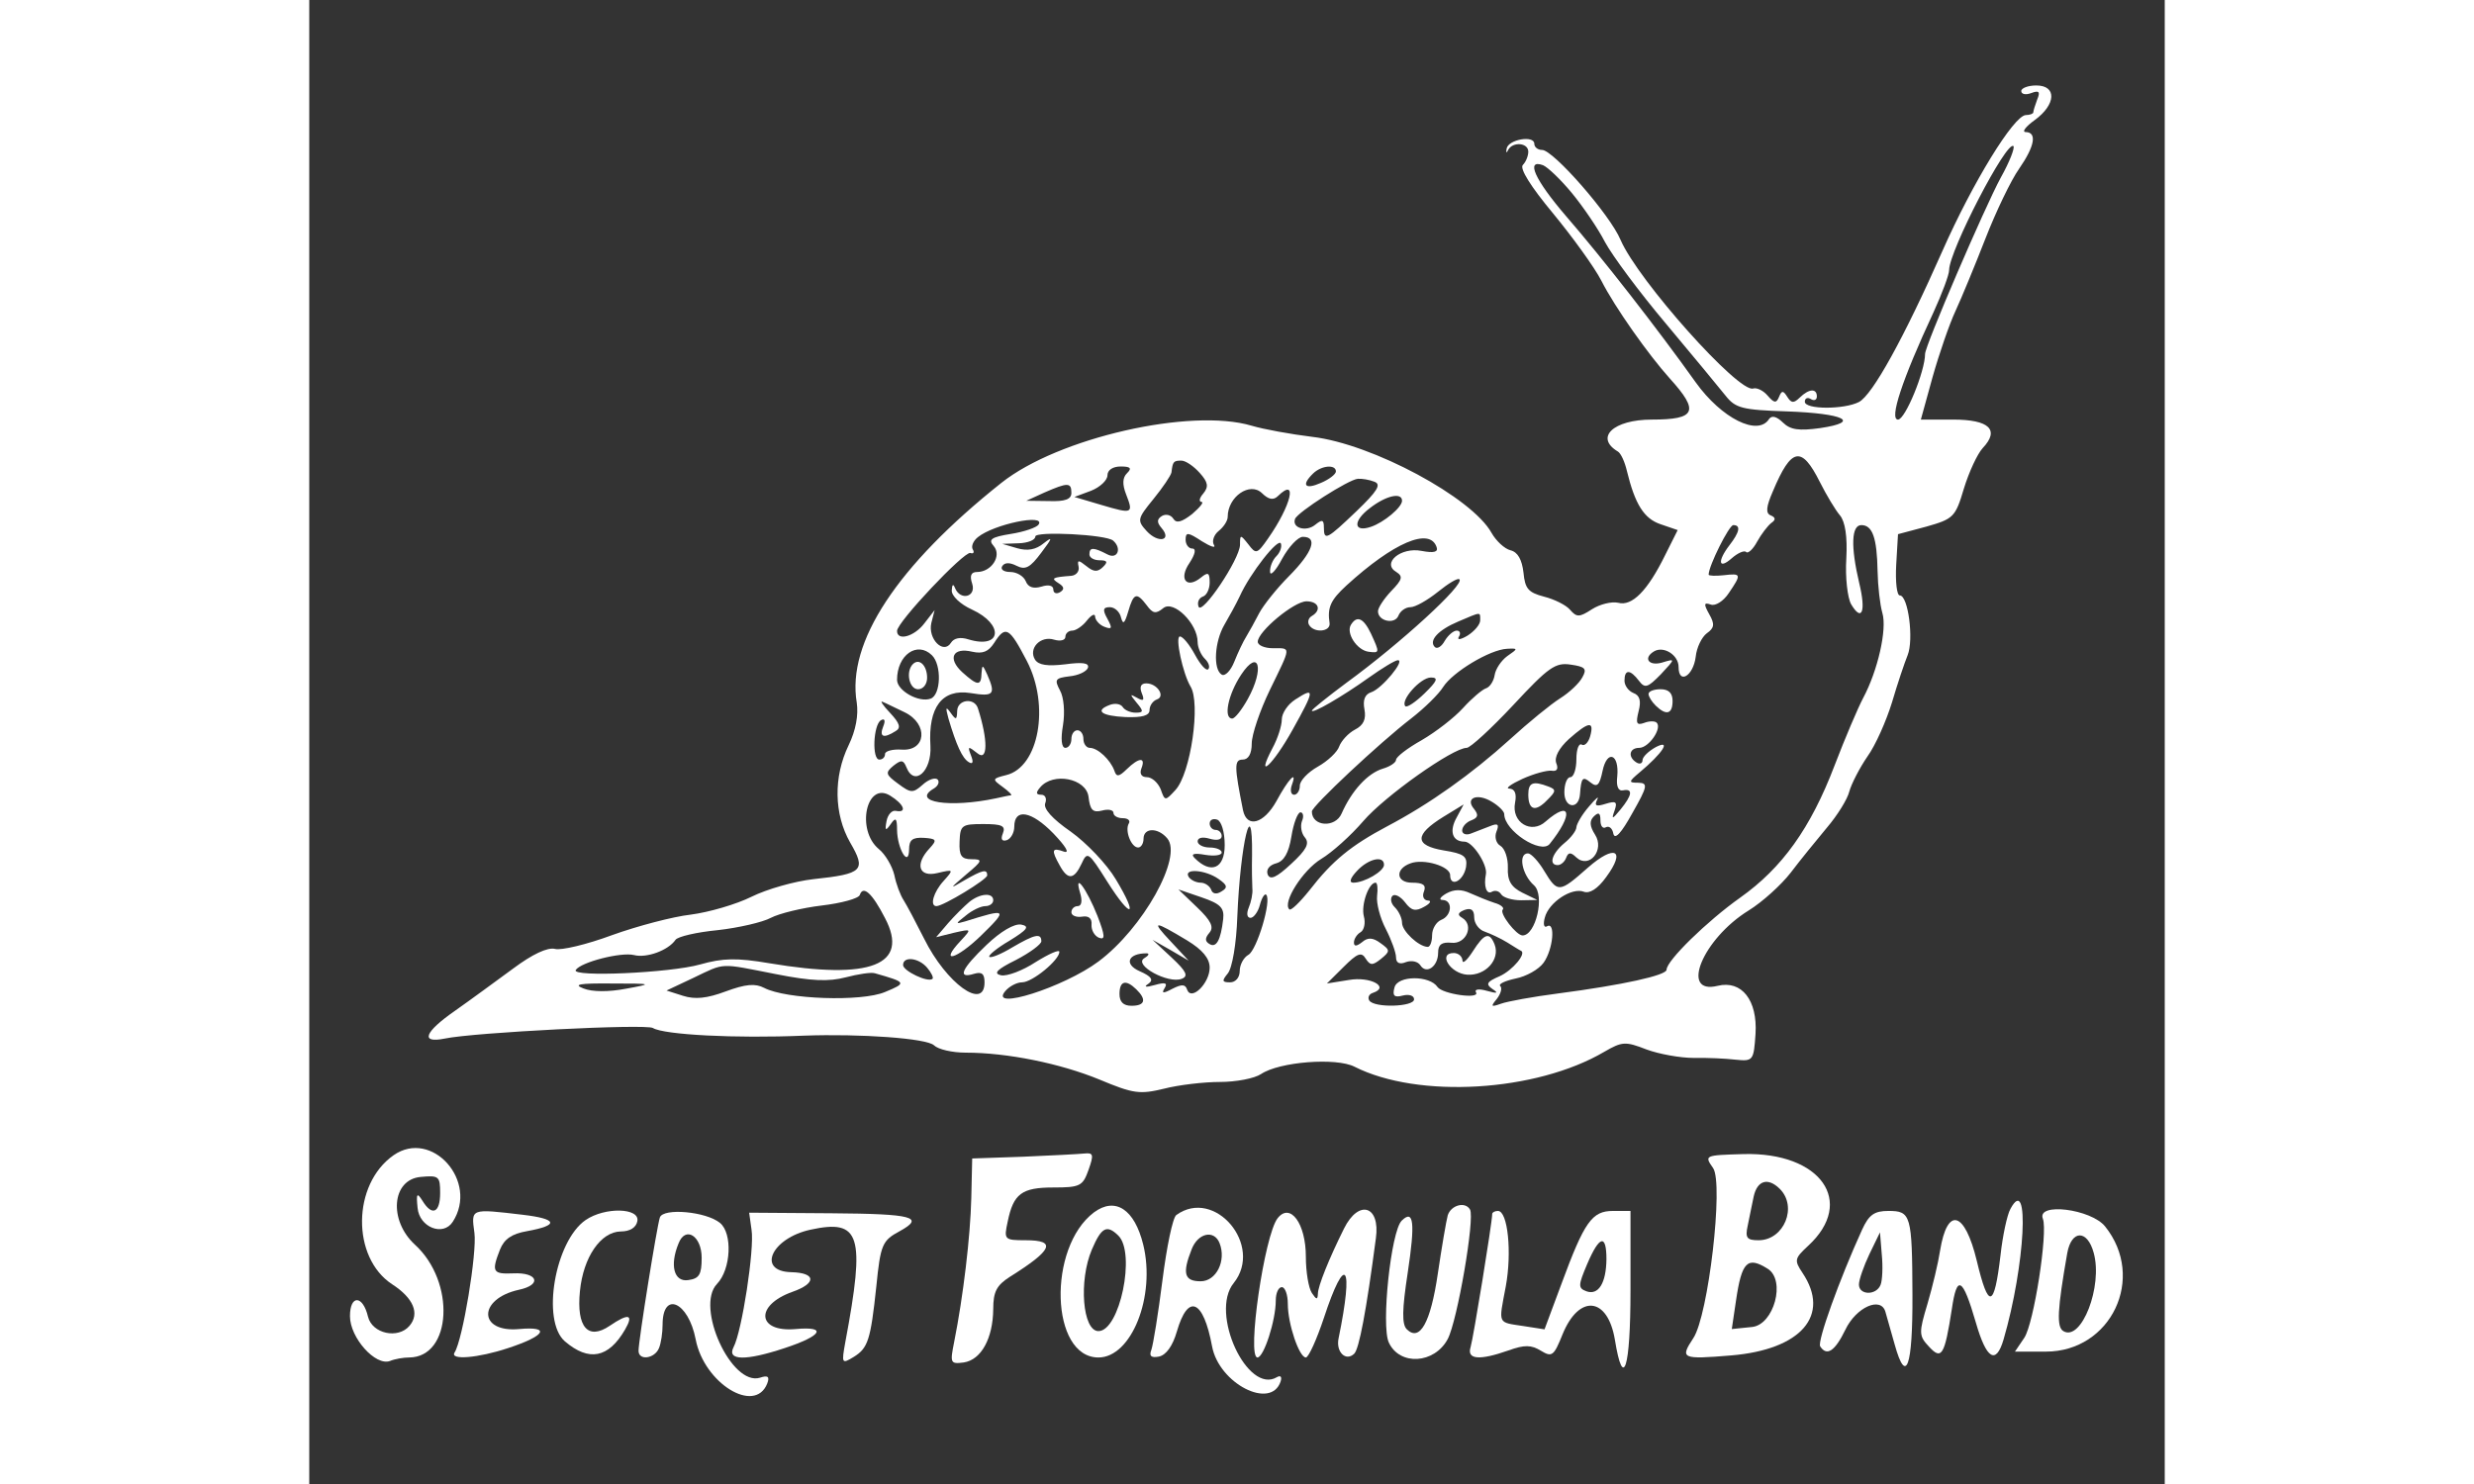 <?xml version="1.0" encoding="UTF-8" standalone="no"?>
<svg
   version="1.0"
   width="500pt"
   height="300pt"
   viewBox="0 0 500 400"
   preserveAspectRatio="xMidYMid meet"
   id="svg1779"
   xmlns="http://www.w3.org/2000/svg"
>

  <rect x="0" y="0" width="500" height="400" fill="#333333" stroke="none"/>

  <defs
     id="defs1783" />
 
  <g
     transform="matrix(0.081,0,0,-0.079,2.874,418.037)"
     fill="#ffffff"
     stroke="none"
     id="g1777">
    <path
       d="m 5660,4981 c 0,-11 15,-14 33,-7 26,10 31,5 20,-22 -7,-19 -13,-39 -13,-44 0,-4 -11,-9 -25,-9 -40,-2 -176,-229 -277,-463 -128,-297 -233,-492 -278,-516 -49,-26 -180,-26 -180,1 0,12 9,16 20,9 11,-7 20,-3 20,9 0,28 -26,27 -57,-4 -20,-20 -28,-19 -41,2 -14,23 -19,23 -28,0 -9,-22 -16,-21 -38,5 -14,17 -36,28 -48,24 -48,-16 -383,369 -441,507 -35,86 -224,307 -261,307 -15,0 -26,10 -26,21 0,30 -86,15 -92,-16 -3,-15 0,-17 5,-5 15,29 67,25 67,-6 0,-14 -8,-35 -18,-45 -12,-12 27,-75 100,-165 65,-81 138,-184 161,-230 45,-91 157,-253 228,-334 99,-112 87,-140 -60,-140 -128,0 -191,-61 -113,-109 10,-6 23,-35 30,-66 27,-114 57,-163 112,-182 l 57,-20 -42,-86 c -58,-121 -110,-175 -156,-162 -22,5 -61,-5 -87,-22 -42,-28 -51,-28 -73,-2 -13,16 -52,36 -87,45 -52,14 -63,27 -68,82 -5,44 -19,70 -43,76 -20,5 -48,32 -63,59 -65,121 -397,304 -596,328 -72,9 -163,26 -202,38 -203,62 -644,-41 -833,-195 -347,-283 -515,-544 -481,-750 6,-42 -3,-94 -27,-145 -51,-108 -49,-235 5,-332 54,-95 43,-107 -122,-125 -62,-7 -155,-34 -206,-60 -51,-26 -142,-53 -202,-61 -60,-7 -178,-39 -262,-70 -84,-32 -170,-53 -190,-47 -25,6 -75,-18 -139,-67 -56,-42 -142,-107 -192,-143 -104,-74 -118,-113 -36,-96 97,21 671,51 693,36 37,-23 274,-36 502,-26 188,7 409,-9 433,-33 14,-14 61,-25 106,-25 138,0 315,-37 445,-92 112,-48 133,-51 214,-31 49,13 133,23 186,23 54,0 115,12 137,27 61,42 250,57 311,25 212,-110 604,-86 831,51 59,35 70,36 140,8 42,-16 113,-29 157,-29 44,1 107,-2 140,-6 58,-6 60,-3 66,88 7,115 -46,184 -126,164 -127,-32 -50,160 103,257 46,29 109,88 140,129 31,42 85,110 120,153 35,42 69,98 75,124 7,26 34,80 60,119 27,38 63,122 82,185 18,63 42,136 52,161 21,53 2,204 -26,204 -10,0 -15,47 -12,104 l 6,105 95,26 c 89,26 96,32 124,129 17,57 45,119 63,139 57,62 22,97 -99,97 h -107 l 39,145 c 22,80 56,181 76,225 20,44 65,156 100,248 35,92 85,199 112,238 52,77 60,124 22,125 -14,0 0,19 30,41 71,53 74,118 5,118 -27,0 -50,-9 -50,-19 z m -68,-295 c -54,-102 -252,-574 -252,-602 0,-59 -66,-224 -90,-224 -30,0 13,135 118,366 28,63 52,128 52,144 0,65 192,445 214,423 5,-6 -13,-54 -42,-107 z m -1427,-53 c 37,-46 87,-121 110,-167 24,-46 115,-172 204,-280 88,-108 177,-218 197,-244 33,-43 55,-49 204,-54 191,-7 249,-36 111,-57 -71,-10 -99,-6 -124,19 -21,21 -37,25 -46,12 -37,-60 -158,2 -244,125 -125,180 -311,425 -432,568 -103,123 -135,195 -76,173 16,-7 59,-49 96,-95 z m 825,-986 c 22,-45 52,-96 67,-114 17,-21 25,-72 21,-147 -4,-64 4,-134 16,-156 36,-62 50,-25 27,72 -29,126 -26,198 7,198 37,0 52,-43 54,-157 1,-51 8,-115 16,-143 16,-55 -15,-196 -64,-290 -17,-33 -60,-136 -95,-230 -80,-215 -175,-350 -314,-451 -110,-80 -245,-215 -245,-246 0,-19 -145,-52 -361,-81 -83,-11 -169,-27 -190,-35 -33,-12 -35,-10 -14,16 13,17 19,37 12,44 -8,7 15,18 51,26 35,7 77,31 93,54 32,46 40,142 11,124 -10,-6 -13,8 -7,30 13,52 90,104 130,88 19,-7 46,10 74,50 67,93 29,113 -61,32 -95,-86 -100,-87 -145,-11 -19,33 -44,60 -54,60 -34,0 -20,-73 20,-109 37,-34 6,-171 -38,-171 -21,0 -78,76 -66,88 6,6 -6,17 -27,23 -21,7 -57,22 -81,33 -29,14 -54,14 -80,-1 -20,-12 -26,-22 -12,-22 35,-1 31,-54 -5,-68 -16,-7 -30,-30 -30,-52 0,-23 -7,-41 -15,-40 -30,1 -85,54 -85,82 0,16 -11,40 -24,53 -13,13 -16,30 -8,39 8,8 27,-2 42,-22 21,-29 35,-32 64,-15 20,11 25,21 12,21 -14,1 -20,15 -13,31 8,22 -3,30 -40,30 -53,0 -57,47 -5,66 44,17 132,-10 132,-40 0,-44 45,-20 53,28 5,36 -7,45 -74,56 -98,17 -99,53 -1,115 l 67,42 -23,-44 c -26,-47 -15,-83 26,-83 27,0 77,-79 71,-111 -8,-41 2,-71 20,-60 10,6 24,3 31,-9 7,-11 37,-20 66,-20 l 54,1 -50,25 c -37,19 -50,41 -48,85 1,32 -10,66 -25,75 -14,8 -20,30 -13,48 10,25 5,30 -21,19 -18,-7 -46,-18 -63,-25 -16,-7 -30,-2 -30,10 0,13 14,29 31,35 22,9 24,18 9,38 -32,38 10,56 59,25 23,-14 41,-33 41,-42 0,-57 122,-138 151,-102 80,102 71,152 -13,77 -48,-45 -115,-3 -102,64 6,31 -1,47 -19,48 -15,0 5,15 43,33 39,18 82,30 98,28 17,-3 23,6 15,26 -7,20 9,51 42,82 66,60 85,63 71,10 -6,-22 -19,-35 -28,-29 -10,6 -18,-16 -18,-50 0,-33 -9,-61 -20,-61 -11,0 -20,-23 -20,-52 0,-54 48,-60 52,-6 4,57 9,62 35,40 22,-18 30,-10 40,39 15,74 56,59 49,-18 -4,-34 3,-51 19,-48 34,7 31,-16 -8,-65 -28,-35 -31,-35 -20,-4 10,30 5,34 -30,23 -31,-10 -38,-7 -28,14 8,15 -4,5 -27,-23 -23,-27 -41,-59 -42,-71 0,-11 -18,-36 -40,-54 -42,-36 -53,-75 -22,-75 10,0 23,11 28,25 7,19 15,20 34,1 43,-40 95,26 62,78 -18,29 -19,47 -4,62 16,16 22,12 22,-13 0,-20 8,-30 18,-24 11,6 22,-4 25,-22 5,-22 27,3 63,70 51,92 53,103 20,104 -33,0 -33,3 4,35 77,66 107,114 55,87 -25,-14 -45,-34 -45,-45 0,-11 -9,-15 -20,-8 -30,19 -24,50 9,50 32,0 77,67 58,86 -6,6 -25,6 -42,-1 -25,-9 -28,-1 -18,40 9,35 4,54 -17,62 -17,7 -30,26 -30,42 0,40 19,39 48,0 20,-27 29,-24 73,22 49,54 49,54 4,40 -44,-13 -64,15 -27,38 32,20 82,-12 82,-53 0,-61 49,-31 57,35 3,31 20,67 37,80 25,18 27,31 8,65 -19,35 -18,41 5,33 15,-6 42,11 60,39 43,65 42,68 -17,61 -27,-3 -50,-2 -50,2 0,30 68,169 82,169 26,0 21,-24 -13,-69 -41,-55 -36,-84 8,-44 20,18 42,28 48,21 6,-6 23,10 36,35 14,26 35,54 47,64 16,11 15,19 -1,26 -18,7 -16,29 7,83 61,149 95,156 156,31 z m -2063,31 c 28,-32 30,-47 12,-70 -13,-15 -16,-28 -6,-29 9,0 -5,-18 -31,-41 -35,-28 -53,-33 -63,-16 -8,13 -25,17 -38,9 -17,-11 -17,-22 -1,-41 36,-43 -11,-53 -49,-11 -33,37 -32,42 22,110 31,39 58,80 60,91 4,37 7,40 33,40 14,0 41,-19 61,-42 z m -242,-1 c -15,-15 -16,-38 -3,-72 25,-66 22,-68 -83,-36 l -89,27 55,21 c 30,12 55,36 55,53 0,18 18,30 44,30 33,0 38,-6 21,-23 z m 695,6 c 0,-9 -22,-27 -50,-39 -53,-24 -66,-8 -26,32 28,28 76,32 76,7 z m 128,-35 c 24,-9 10,-32 -59,-100 -99,-97 -109,-103 -109,-56 0,27 -6,28 -29,9 -30,-25 -78,-11 -67,20 8,23 179,135 209,137 13,1 38,-3 55,-10 z m -1008,-38 c 0,-22 -21,-30 -75,-28 l -75,1 60,28 c 78,35 90,35 90,-1 z m 634,-1 c 22,-22 38,-25 53,-10 67,67 45,-31 -33,-145 -36,-53 -40,-54 -65,-20 -27,35 -28,34 -28,-1 -1,-50 -128,-243 -138,-211 -5,14 1,29 14,34 13,4 23,26 23,48 0,34 -5,37 -29,17 -48,-40 -75,-5 -38,50 19,30 23,49 9,49 -12,0 -22,14 -22,30 0,27 8,26 54,-5 30,-19 48,-25 40,-12 -7,12 0,34 16,47 17,14 30,35 30,48 0,69 74,121 114,81 z m 466,-26 c 0,-22 -60,-74 -104,-89 -58,-20 -60,20 -3,64 54,43 107,55 107,25 z m -1209,-81 c -6,-10 -48,-25 -92,-32 -66,-11 -77,-19 -57,-42 27,-33 -8,-88 -56,-88 -20,0 -25,-13 -16,-40 14,-45 -39,-59 -57,-15 -6,16 -10,13 -11,-8 -1,-18 28,-47 67,-65 108,-51 99,-136 -11,-102 -27,9 -49,5 -59,-12 -25,-40 -77,14 -65,68 l 11,44 -34,-45 c -33,-45 -91,-62 -91,-26 0,30 223,272 244,266 10,-4 14,2 8,12 -6,10 1,29 17,42 53,44 226,81 202,43 z m 248,-55 c 30,-27 14,-65 -19,-47 -47,25 -60,25 -60,0 0,-11 15,-20 34,-20 26,0 28,-6 11,-23 -18,-18 -31,-17 -55,3 -27,22 -31,22 -26,-2 3,-15 -7,-29 -24,-31 -64,-5 -69,-8 -43,-25 19,-12 21,-21 5,-31 -12,-7 -22,-3 -22,9 0,14 -16,18 -40,10 -27,-8 -44,-2 -52,19 -7,17 -30,31 -51,31 -22,0 -34,9 -27,20 8,13 25,13 48,1 29,-15 45,-6 82,45 37,50 39,57 8,32 -26,-22 -54,-27 -88,-17 l -50,15 55,2 c 30,1 55,11 55,23 0,19 236,7 259,-14 z m 543,-53 c -12,-12 -22,-36 -21,-53 0,-17 19,3 40,44 22,41 53,75 69,75 51,0 33,-52 -45,-133 -41,-42 -86,-100 -100,-127 -14,-28 -33,-63 -43,-80 -10,-16 -28,-55 -40,-86 -12,-31 -31,-51 -42,-44 -29,18 -24,112 9,170 16,28 39,71 51,97 34,78 129,202 137,180 4,-11 -3,-31 -15,-43 z m 533,31 c 6,-17 -9,-21 -50,-13 -69,14 -134,-42 -84,-72 23,-15 20,-26 -17,-65 -24,-26 -44,-57 -44,-69 0,-34 56,-46 68,-15 6,16 24,29 40,29 16,0 57,24 91,52 35,29 67,49 72,43 18,-17 -194,-217 -376,-353 -63,-48 -115,-91 -115,-95 0,-12 100,47 190,113 44,32 87,59 96,59 26,1 -53,-97 -88,-109 -22,-7 -29,-27 -23,-59 6,-33 -3,-54 -32,-69 -22,-12 -45,-38 -52,-57 -6,-19 -38,-50 -71,-69 -33,-19 -60,-48 -60,-65 0,-17 -9,-31 -19,-31 -11,0 -14,16 -7,35 18,51 -12,19 -52,-57 -42,-77 -98,-93 -111,-31 -29,149 -30,173 -1,173 19,0 30,20 30,55 0,30 27,112 60,182 72,152 72,143 10,143 -27,0 -50,10 -50,22 0,35 121,138 162,138 41,0 51,-30 18,-50 -12,-7 -15,-21 -9,-31 17,-28 71,-23 68,6 -8,54 3,79 56,129 156,146 277,200 300,131 z m -964,-199 c 20,-28 30,-30 55,-9 34,28 114,-53 114,-116 0,-18 11,-44 24,-57 13,-13 18,-29 11,-36 -7,-6 -26,16 -44,50 -18,34 -40,62 -50,62 -17,0 10,-127 35,-170 35,-56 1,-298 -50,-354 -34,-38 -35,-38 -49,3 -9,22 -29,41 -46,41 -18,0 -25,12 -18,30 15,39 -8,38 -49,-3 -26,-26 -34,-27 -41,-5 -13,37 -55,78 -82,78 -11,0 -21,14 -21,30 0,17 -9,30 -20,30 -11,0 -20,-13 -20,-30 0,-16 -9,-30 -20,-30 -13,0 -16,30 -8,77 7,44 3,96 -10,119 -19,37 -16,42 31,48 30,3 57,16 62,29 5,17 -18,20 -76,12 -58,-7 -88,-3 -100,16 -23,38 18,83 64,68 20,-6 37,-2 37,10 0,11 10,21 23,21 12,0 35,16 49,35 15,19 27,25 27,12 1,-12 15,-28 31,-34 25,-10 27,-5 10,27 -17,31 -15,40 8,40 16,0 33,-16 37,-35 7,-26 12,-21 24,20 18,64 28,67 62,21 z m 1109,-51 c 0,-14 -19,-37 -42,-52 -23,-14 -36,-16 -29,-4 7,11 4,21 -7,21 -11,0 -29,-16 -40,-35 -10,-19 -25,-29 -33,-21 -21,22 11,58 78,87 78,34 73,34 73,4 z M 2352,3036 c 77,-152 40,-362 -69,-389 -47,-12 -47,-14 -12,-40 20,-15 33,-28 28,-29 -5,0 -27,-5 -49,-10 -155,-34 -284,-13 -208,33 15,9 20,23 13,31 -8,8 -31,0 -50,-18 -32,-29 -39,-29 -82,4 -41,31 -43,37 -15,61 26,21 33,20 43,-5 26,-68 85,-14 80,73 -8,132 39,195 133,180 78,-13 85,-5 56,63 -15,34 -17,35 -19,5 -1,-45 -13,-44 -64,3 -50,47 -32,86 33,70 35,-8 54,0 73,30 38,61 50,54 109,-62 z m -316,20 c 33,-33 30,-135 -4,-148 -39,-15 -112,27 -112,64 0,85 67,133 116,84 z m 1914,-3 c -20,-15 -39,-44 -42,-65 -3,-20 -16,-41 -29,-45 -12,-4 -47,-34 -76,-67 -29,-33 -91,-82 -138,-110 -47,-27 -85,-57 -85,-67 0,-9 -20,-23 -44,-30 -51,-16 -104,-76 -137,-153 -21,-50 -99,-45 -99,7 0,18 226,235 330,317 44,35 92,83 107,108 32,51 155,127 212,130 37,2 38,1 1,-25 z m -863,-146 c -20,-37 -43,-67 -52,-67 -30,0 -14,82 30,150 59,91 78,21 22,-83 z m 1113,74 c -10,-20 -43,-52 -74,-72 -31,-20 -105,-82 -166,-139 -128,-119 -269,-222 -410,-298 -119,-65 -181,-116 -258,-218 -32,-41 -62,-71 -67,-65 -24,23 45,134 106,172 36,22 99,80 140,129 71,85 298,250 344,250 12,0 82,66 155,146 117,129 140,146 191,138 48,-7 55,-14 39,-43 z m -525,-55 c -30,-30 -58,-49 -64,-44 -18,19 50,98 85,98 26,0 21,-12 -21,-54 z m -1729,-65 c 79,-40 71,-133 -11,-127 -30,2 -55,-5 -55,-15 0,-11 -8,-19 -19,-19 -25,0 -20,118 5,134 13,8 16,-1 8,-21 -14,-36 1,-42 41,-16 19,11 14,27 -18,62 -24,26 -35,43 -25,38 10,-4 43,-21 74,-36 z m 611,-288 c 5,-45 14,-55 45,-47 21,6 38,2 38,-8 0,-10 14,-18 31,-18 17,0 26,-8 20,-18 -14,-24 8,-82 31,-82 10,0 18,14 18,30 0,38 48,39 79,1 52,-63 -81,-307 -229,-420 -115,-88 -367,-170 -310,-101 14,17 39,30 56,30 34,0 124,76 124,104 0,9 -35,-7 -79,-35 -43,-29 -95,-49 -115,-45 -27,6 -14,20 49,52 47,25 85,54 85,64 0,29 -22,24 -97,-21 -37,-23 -71,-37 -76,-32 -5,4 25,30 67,55 60,38 68,49 39,55 -23,4 -68,-23 -115,-69 -84,-82 -99,-117 -42,-99 26,8 35,0 35,-29 0,-98 -127,-4 -201,149 -27,55 -58,115 -68,131 -11,17 -25,55 -31,86 -7,30 -30,71 -52,89 -76,65 -41,232 38,182 46,-29 58,-60 19,-52 -13,3 -27,-13 -31,-35 -6,-33 -3,-35 14,-10 16,24 21,21 21,-20 1,-65 39,-130 40,-67 0,33 11,42 49,40 42,-3 45,-7 20,-35 -51,-55 -37,-101 26,-85 54,13 54,12 20,-27 -34,-38 -47,-86 -24,-86 23,0 169,91 169,105 0,22 -15,19 -76,-17 -51,-31 -51,-30 6,20 55,47 56,52 18,52 -34,0 -42,12 -40,60 2,56 7,60 79,60 62,0 75,-6 65,-32 -8,-20 -3,-28 13,-23 14,5 25,26 25,46 0,64 57,54 130,-23 41,-44 56,-69 35,-62 -40,15 -43,6 -14,-47 27,-51 48,-49 73,6 19,43 23,40 85,-61 80,-130 106,-124 29,7 -30,52 -98,125 -150,163 -62,44 -92,79 -85,97 6,16 0,29 -13,29 -18,0 -19,7 -4,25 43,53 153,31 161,-32 z m 710,-83 c -6,-17 -2,-42 10,-56 16,-20 5,-42 -46,-90 -49,-47 -70,-56 -78,-36 -6,17 6,32 28,38 26,7 42,35 51,92 7,45 21,82 30,82 9,0 12,-14 5,-30 z m -257,-82 c 0,-80 -46,-100 -100,-44 -14,14 -3,18 35,11 30,-5 55,-2 55,8 0,9 -18,17 -40,17 -22,0 -40,10 -40,21 0,13 17,16 40,9 23,-7 40,-4 40,9 0,11 -9,21 -20,21 -11,0 -20,10 -20,22 0,12 11,18 25,13 14,-5 25,-42 25,-87 z m 91,-33 c -1,-47 0,-98 1,-115 2,-16 -4,-46 -12,-65 -8,-20 -6,-35 6,-35 10,0 25,20 31,44 6,24 16,40 21,35 19,-19 -31,-189 -59,-205 -16,-9 -29,-34 -29,-55 0,-23 -14,-39 -32,-39 -27,0 -28,5 -8,30 15,18 29,102 32,195 10,248 51,425 49,210 z m 439,-34 c 0,-22 -65,-61 -102,-61 -15,0 -11,15 12,40 38,42 90,54 90,21 z m -551,-48 c 30,-21 32,-30 10,-43 -16,-11 -30,-8 -34,6 -5,13 -21,24 -35,24 -15,0 -33,9 -40,20 -18,30 56,24 99,-7 z m 528,-58 c -3,-25 10,-76 29,-113 19,-38 34,-81 34,-97 0,-19 12,-25 33,-16 19,7 40,2 48,-11 20,-32 59,-4 59,43 0,28 12,37 44,34 49,-6 77,60 36,85 -17,10 -14,18 8,27 22,8 32,0 32,-25 0,-21 16,-43 35,-49 19,-7 53,-23 75,-37 22,-14 42,-27 45,-28 21,-8 -27,-67 -70,-87 -43,-19 -48,-27 -24,-44 21,-14 16,-16 -19,-6 -27,8 -42,5 -36,-5 15,-25 -112,-6 -128,18 -26,40 -132,40 -143,-1 -8,-29 -1,-36 28,-28 20,5 37,0 37,-13 0,-26 -133,-30 -149,-4 -6,10 -1,22 12,26 58,20 -9,57 -80,44 l -73,-12 56,57 c 45,46 59,52 73,28 15,-24 23,-24 51,-1 31,26 31,30 -2,54 -25,19 -42,20 -61,3 -19,-15 -27,-15 -27,-1 0,12 10,28 22,35 12,7 17,32 11,54 -10,39 16,115 39,115 6,0 8,-20 5,-45 z m -1637,-76 c 82,-160 -47,-212 -384,-154 -110,19 -155,18 -231,-4 -100,-29 -429,-44 -414,-19 17,27 151,62 194,51 42,-11 114,16 138,52 7,11 70,26 140,33 70,8 150,27 177,42 28,15 104,34 169,42 66,8 123,24 127,36 11,34 41,7 84,-79 z m 1125,-3 c -8,-72 -23,-100 -46,-85 -15,9 -15,20 0,38 16,19 6,41 -41,87 l -62,61 77,-27 c 63,-22 76,-36 72,-74 z m -120,-73 c 51,-32 75,-61 75,-93 0,-53 -61,-115 -75,-75 -6,19 -18,19 -49,3 -31,-17 -37,-16 -26,2 11,18 2,21 -32,11 -31,-9 -39,-7 -22,4 18,13 11,25 -29,43 -53,24 -39,61 23,61 11,0 7,-8 -8,-17 -36,-23 80,-88 125,-70 23,9 16,25 -33,72 l -64,61 60,-35 60,-36 -60,66 c -66,72 -57,72 55,3 z m -865,-93 c 14,-17 22,-34 18,-38 -15,-14 -98,27 -98,47 0,31 52,25 80,-9 z m -503,-22 c 118,-24 176,-26 232,-11 41,11 85,18 97,14 106,-31 107,-33 34,-64 -78,-34 -329,-25 -402,14 -30,16 -62,13 -128,-12 -63,-24 -102,-28 -142,-15 l -55,18 89,43 c 108,53 85,51 275,13 z m -500,-50 c -56,-11 -111,-11 -140,1 -36,14 -14,18 93,17 139,0 139,-1 47,-18 z m 1699,-2 c 35,-35 29,-56 -16,-56 -27,0 -40,13 -40,40 0,45 21,51 56,16 z"
       id="path1703" />
    <path
       d="m 4420,2924 c 0,-9 11,-27 24,-40 35,-35 56,-29 56,16 0,27 -13,40 -40,40 -22,0 -40,-7 -40,-16 z"
       id="path1705" />
    <path
       d="m 4020,2581 c 0,-54 24,-61 63,-19 30,30 30,36 4,46 -51,20 -67,14 -67,-27 z"
       id="path1707" />
    <path
       d="m 3430,3160 c -17,-28 19,-86 58,-92 38,-5 38,-4 9,61 -25,54 -47,64 -67,31 z"
       id="path1709" />
    <path
       d="m 3245,2905 c -25,-16 -45,-47 -45,-68 0,-22 -14,-66 -31,-98 -59,-115 2,-57 67,63 74,136 75,147 9,103 z"
       id="path1711" />
    <path
       d="m 2734,2927 c 10,-25 6,-29 -16,-16 -24,14 -24,12 -1,-17 24,-29 23,-34 -3,-34 -18,0 -37,9 -43,19 -7,11 -25,14 -42,8 -53,-20 -30,-38 51,-42 56,-2 80,5 80,24 0,15 11,31 24,36 30,10 2,55 -35,55 -18,0 -23,-12 -15,-33 z"
       id="path1713" />
    <path
       d="m 2120,2865 c -1,-30 -4,-31 -22,-5 -16,23 -17,18 -7,-20 26,-90 46,-136 68,-149 13,-8 16,0 7,23 -12,32 -10,33 22,7 34,-28 35,45 1,154 -12,38 -69,30 -69,-10 z"
       id="path1715" />
    <path
       d="m 1973,3026 c -25,-25 -13,-86 17,-86 17,0 30,17 30,39 0,42 -26,68 -47,47 z"
       id="path1717" />
    <path
       d="m 2529,2245 c 8,-27 5,-45 -8,-45 -11,0 -21,-9 -21,-21 0,-11 16,-18 35,-15 23,4 34,-6 32,-28 -1,-18 10,-38 25,-44 21,-8 20,7 -5,74 -36,93 -80,154 -58,79 z"
       id="path1719" />
    <path
       d="m 2160,2214 c -16,-14 -48,-46 -70,-72 l -40,-48 59,15 c 60,14 60,14 22,-28 -73,-80 -13,-63 70,20 89,89 85,92 -54,47 -34,-10 -34,-9 2,20 21,18 50,32 65,32 14,0 26,9 26,20 0,27 -44,24 -80,-6 z"
       id="path1721" />
    <path
       d="m 3835,2045 c -19,-30 -34,-44 -34,-30 -1,14 -14,25 -29,25 -54,0 -12,-70 45,-74 61,-4 110,52 91,103 -17,44 -34,39 -73,-24 z"
       id="path1723" />
    <path
       d="m 245,1350 c -138,-99 -140,-349 -5,-440 71,-47 93,-100 58,-142 -38,-46 -124,-27 -138,31 -17,74 -60,76 -60,2 0,-74 85,-171 133,-153 16,7 45,12 64,12 142,1 155,258 19,385 -88,83 -77,222 19,231 61,6 65,2 65,-55 0,-68 -27,-80 -59,-26 -18,29 -21,25 -16,-25 6,-66 85,-98 117,-47 87,138 -70,318 -197,227 z"
       id="path1725" />
    <path
       d="m 2340,1345 -170,-6 -3,-135 c -3,-131 -27,-337 -57,-491 -14,-72 -13,-76 32,-70 58,9 97,82 98,182 0,59 11,81 55,110 143,92 157,125 53,125 -71,0 -73,2 -60,63 19,96 47,117 152,117 89,0 98,5 117,60 18,52 16,59 -13,56 -19,-2 -110,-7 -204,-11 z"
       id="path1727" />
    <path
       d="m 4635,1306 c 35,-54 -16,-503 -66,-580 -45,-70 -39,-73 126,-59 233,20 332,137 237,282 -28,43 -26,49 19,92 159,150 42,320 -215,313 -130,-4 -131,-4 -101,-48 z m 221,-70 c 61,-61 15,-176 -70,-176 -39,0 -45,8 -36,50 5,28 15,73 20,100 12,54 47,65 86,26 z m -40,-273 c 62,-39 21,-192 -52,-199 l -67,-7 14,97 c 19,133 38,152 105,109 z"
       id="path1729" />
    <path
       d="m 5624,1167 c -11,-20 -26,-92 -33,-158 -21,-182 -40,-186 -79,-19 -40,170 -98,186 -122,35 -6,-41 -25,-123 -42,-182 -29,-99 -29,-109 5,-146 42,-47 52,-30 76,128 17,120 36,109 80,-46 35,-125 67,-145 92,-58 72,252 88,570 23,446 z"
       id="path1731" />
    <path
       d="m 2575,1155 c -155,-120 -145,-495 15,-495 110,0 191,209 149,385 -29,121 -93,164 -164,110 z m 81,-79 c 59,-59 5,-326 -66,-326 -53,0 -66,172 -22,278 32,77 50,86 88,48 z"
       id="path1733" />
    <path
       d="m 3752,1145 c -5,-19 -20,-109 -33,-199 -24,-168 -60,-233 -103,-190 -17,17 -16,67 3,194 25,170 20,217 -20,177 -36,-36 -69,-359 -43,-416 36,-80 152,-73 196,12 32,62 91,413 74,442 -16,28 -63,15 -74,-20 z"
       id="path1735" />
    <path
       d="m 514,1085 c 9,-67 -39,-365 -66,-408 -17,-27 78,-19 178,15 125,42 143,75 37,65 -137,-13 -138,103 -1,134 78,17 63,60 -19,56 -68,-3 -73,5 -44,81 14,36 39,54 90,63 108,20 102,42 -15,56 -174,21 -171,22 -160,-62 z"
       id="path1737" />
    <path
       d="M 884,1129 C 782,1057 736,785 815,715 c 80,-70 145,-57 200,40 30,53 12,57 -51,13 -72,-50 -111,-5 -99,118 11,116 69,203 136,204 30,0 51,13 55,35 9,46 -108,49 -172,4 z"
       id="path1739" />
    <path
       d="m 1131,1138 c -10,-31 -71,-420 -71,-455 0,-35 54,-27 68,9 7,17 12,53 12,80 0,117 86,78 110,-50 28,-150 197,-257 238,-151 9,24 2,29 -24,20 -95,-30 -216,242 -143,320 47,50 52,173 10,208 -46,39 -188,52 -200,19 z m 139,-138 c 0,-57 -8,-71 -45,-76 -47,-7 -62,50 -32,125 23,61 77,26 77,-49 z"
       id="path1741" />
    <path
       d="m 1436,1095 c 10,-65 -32,-346 -60,-400 -23,-46 41,-47 170,-3 125,42 143,75 37,65 -129,-12 -137,81 -11,127 81,29 79,65 -4,67 -116,3 -66,116 64,145 166,37 183,-17 116,-383 -13,-74 -12,-76 28,-51 47,30 56,56 75,240 14,144 20,157 78,189 85,48 43,59 -225,61 l -276,2 z"
       id="path1743" />
    <path
       d="m 2849,1146 c -12,-9 -32,-109 -46,-222 -14,-114 -31,-221 -37,-238 -8,-21 -1,-28 25,-23 24,5 46,36 60,86 37,131 88,109 117,-51 23,-127 196,-218 228,-120 5,16 0,22 -12,15 -98,-61 -225,219 -144,321 100,128 -63,327 -191,232 z m 144,-96 c 23,-60 -11,-130 -63,-130 -54,0 -62,26 -30,109 21,56 75,68 93,21 z"
       id="path1745" />
    <path
       d="m 3186,1135 c -44,-58 -103,-475 -67,-475 21,0 61,126 61,195 0,25 9,45 20,45 11,0 20,-26 20,-57 0,-69 38,-183 60,-183 9,0 36,61 60,135 72,224 100,185 49,-69 -10,-47 24,-81 52,-53 16,16 40,144 72,394 15,111 -57,134 -106,33 -50,-103 -87,-197 -87,-223 -1,-21 -5,-20 -20,3 -11,17 -20,72 -20,124 0,113 -52,186 -94,131 z"
       id="path1747" />
    <path
       d="m 3900,1150 c 0,-29 -63,-425 -72,-455 -13,-42 29,-46 126,-11 54,20 76,19 108,-1 37,-23 43,-18 72,56 55,138 150,128 174,-18 28,-177 52,-99 52,168 v 271 h -58 c -70,0 -95,-36 -171,-247 l -57,-157 -69,11 c -89,14 -84,4 -60,135 21,116 7,258 -26,258 -10,0 -19,-5 -19,-10 z m 380,-155 c -1,-82 -27,-124 -67,-109 -28,11 -27,20 3,93 41,98 64,103 64,16 z"
       id="path1749" />
    <path
       d="m 5130,1095 c -75,-169 -149,-380 -139,-397 22,-35 49,-17 84,57 36,77 118,114 133,61 4,-14 18,-65 31,-112 38,-140 60,-77 59,169 -1,274 -5,287 -80,287 -47,0 -65,-13 -88,-65 z m 62,-187 c -14,-37 -72,-36 -72,1 0,16 16,63 35,104 l 35,74 6,-76 c 4,-41 2,-88 -4,-103 z"
       id="path1751" />
    <path
       d="m 5732,1133 c 17,-46 -30,-357 -62,-406 l -31,-47 h 103 c 217,0 334,252 197,427 -47,60 -229,83 -207,26 z m 169,-116 c 31,-114 -41,-304 -101,-267 -23,14 -20,73 13,266 14,80 67,81 88,1 z"
       id="path1753" />
  </g>
</svg>
